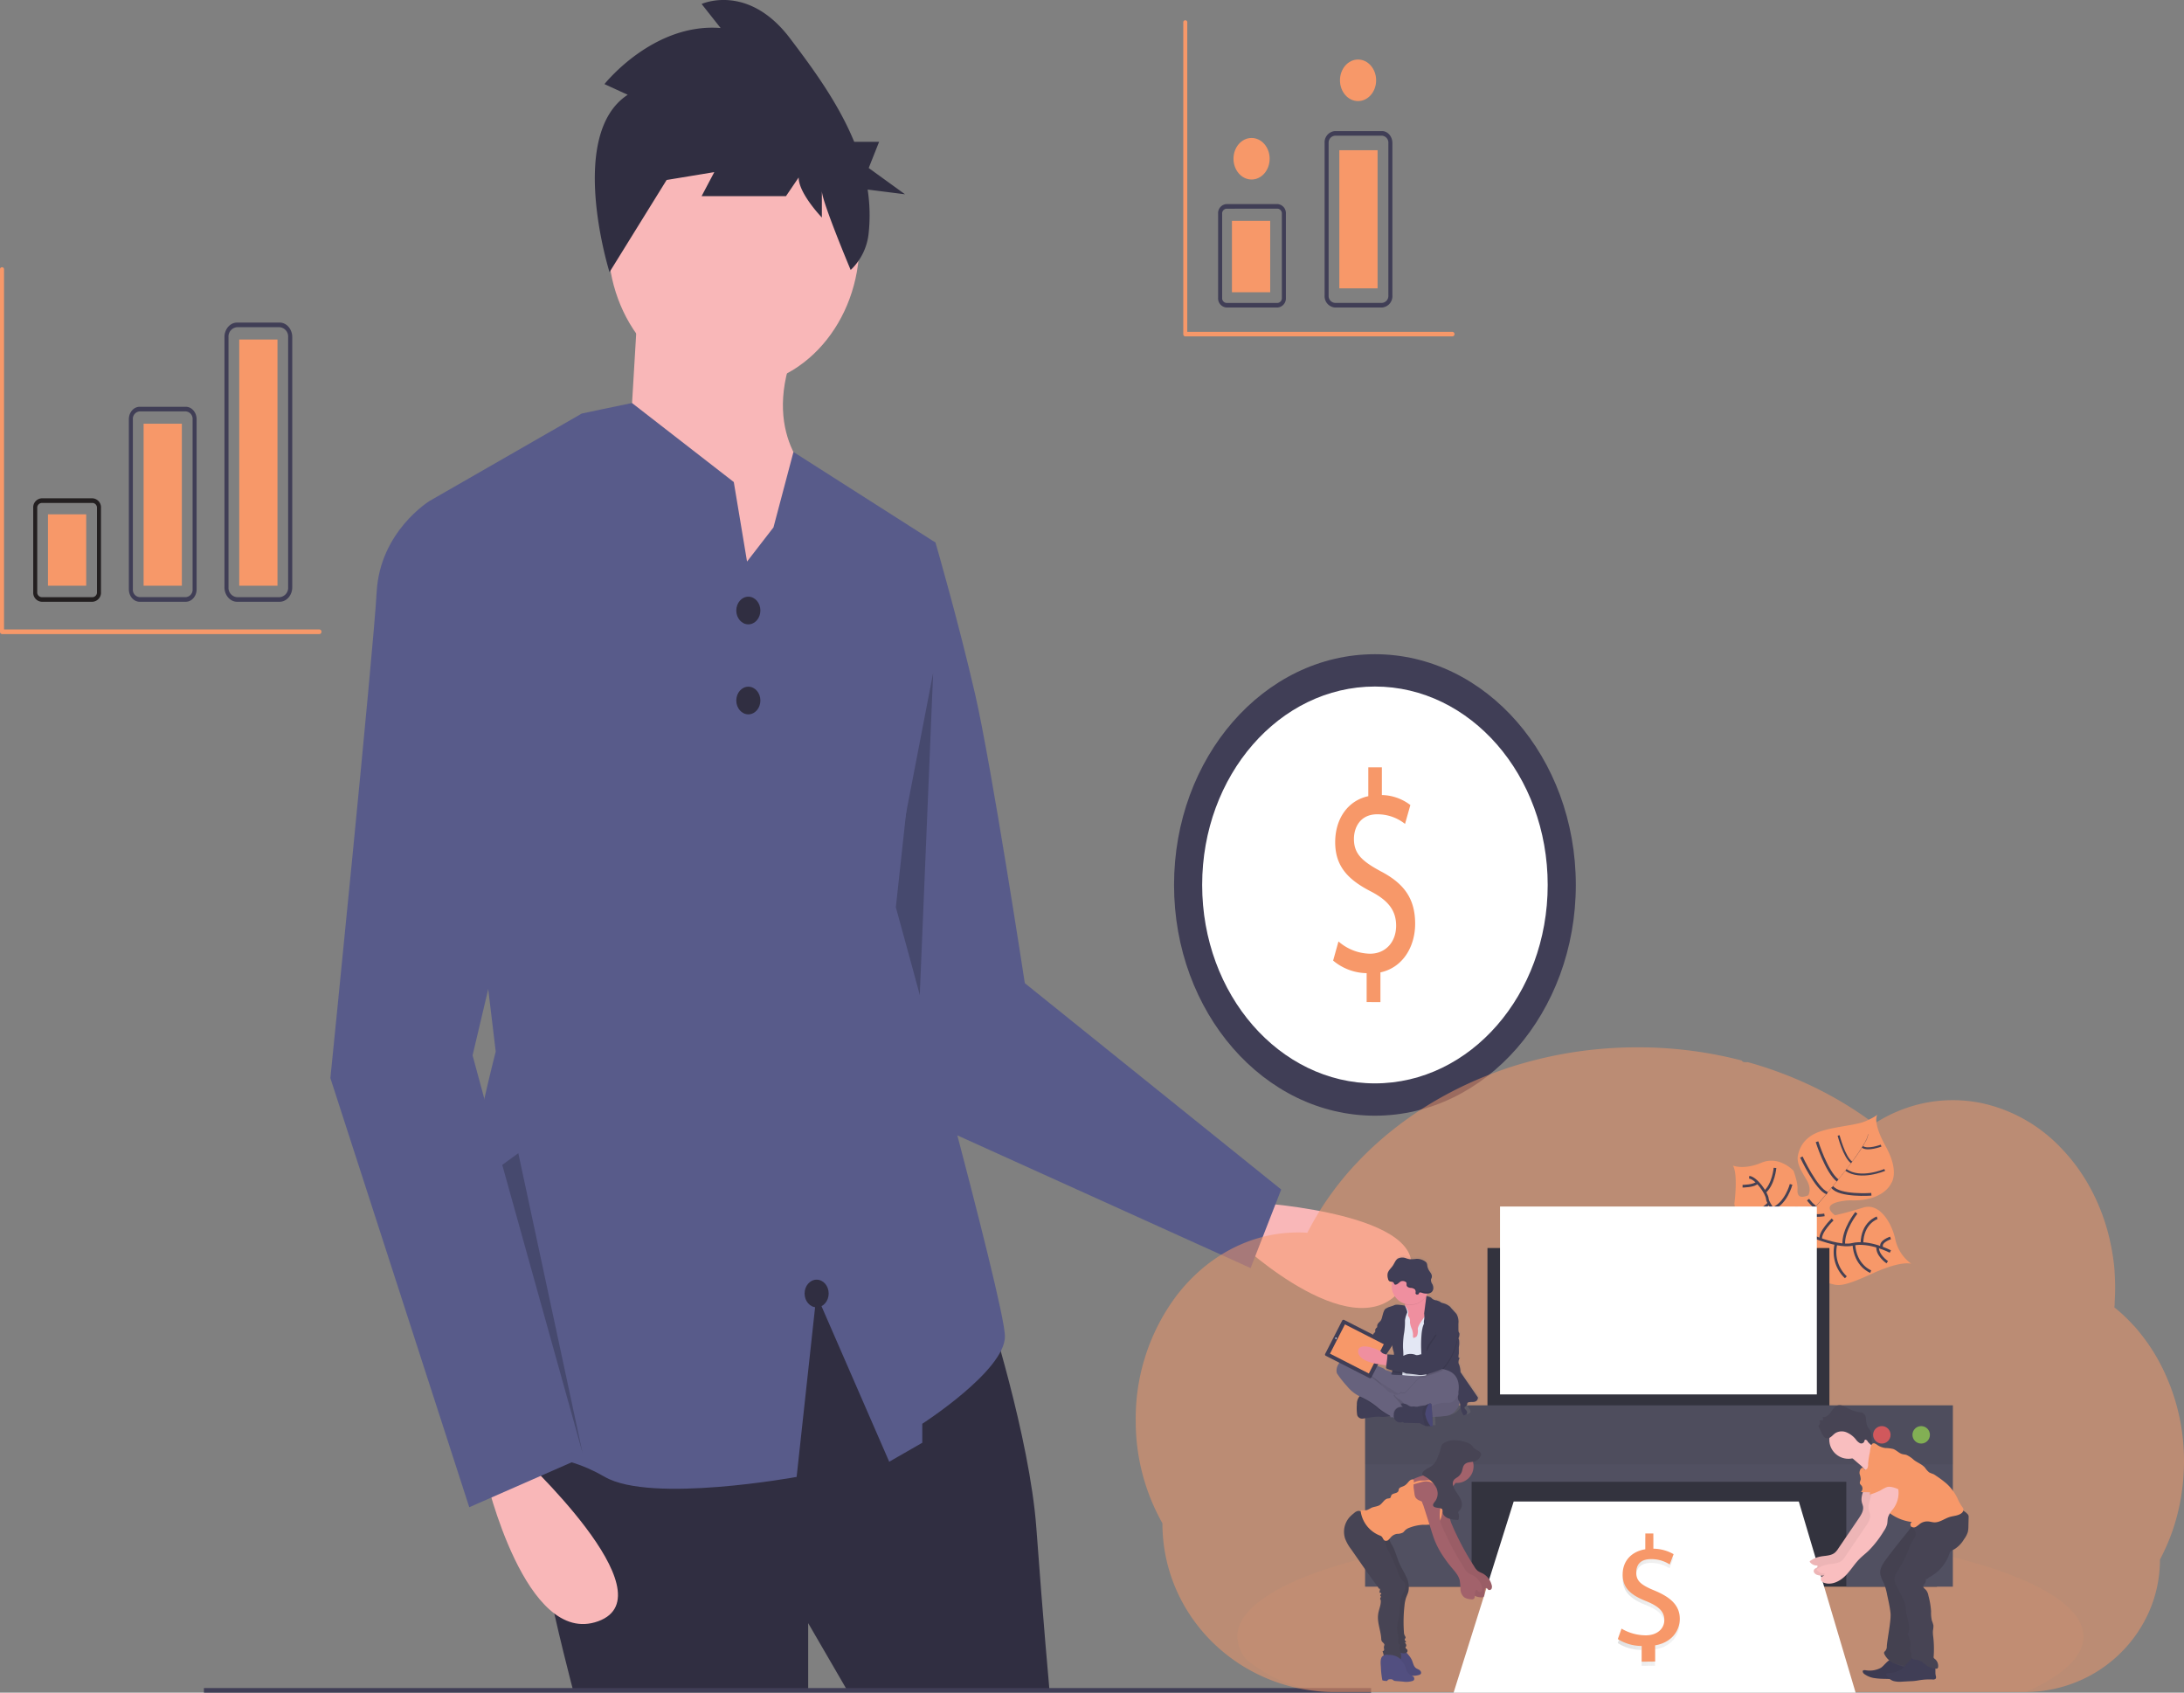 <svg id="Layer_1" data-name="Layer 1" xmlns="http://www.w3.org/2000/svg" xmlns:xlink="http://www.w3.org/1999/xlink" viewBox="0 0 817.78 633.81"><rect x="0" y="0" width="817.78" height="633.81" fill="#808080" stroke="none"/><defs><style>.cls-1{fill:#f9b7b8;}.cls-2{fill:#585b8a;}.cls-21,.cls-25,.cls-3,.cls-31{fill:#010101;}.cls-3{opacity:0.2;}.cls-10,.cls-17,.cls-18,.cls-19,.cls-21,.cls-25,.cls-3,.cls-6,.cls-9{isolation:isolate;}.cls-4{fill:#302e41;}.cls-5{fill:#403e56;}.cls-15,.cls-6{fill:#fff;}.cls-10,.cls-7,.cls-9{fill:#f79869;}.cls-8{fill:#231f20;}.cls-9{opacity:0.5;}.cls-10,.cls-17,.cls-25,.cls-30{opacity:0.1;}.cls-11{fill:#454154;}.cls-12,.cls-13{fill:none;stroke:#454154;stroke-miterlimit:10;}.cls-13{stroke-width:0.75px;}.cls-14,.cls-17{fill:#33333e;}.cls-16{fill:#515061;}.cls-18{fill:#8ec851;}.cls-18,.cls-19{opacity:0.8;}.cls-19{fill:#f15b5b;}.cls-20{fill:#f9bebf;}.cls-21{opacity:0.05;}.cls-22{fill:#474454;}.cls-23{fill:url(#linear-gradient);}.cls-24{fill:#67627d;}.cls-26{fill:#ef8f9f;}.cls-27{fill:#e3e7f4;}.cls-28{fill:#e7e8eb;}.cls-29{fill:#575488;}.cls-32{fill:#a2626b;}.cls-33{fill:#524f80;}.cls-34{fill:url(#linear-gradient-2);}</style><linearGradient id="linear-gradient" x1="629.37" y1="197.7" x2="629.37" y2="261.3" gradientTransform="matrix(1, 0, 0, -1, -11.09, 914.58)" gradientUnits="userSpaceOnUse"><stop offset="0" stop-color="#818181" stop-opacity="0.25"/><stop offset="0.54" stop-color="#818181" stop-opacity="0.12"/><stop offset="1" stop-color="#818181" stop-opacity="0.1"/></linearGradient><linearGradient id="linear-gradient-2" x1="707.96" y1="131.92" x2="731.15" y2="131.92" xlink:href="#linear-gradient"/></defs><path class="cls-1" d="M561.07,633.41s73,4.33,56,30.73-61.68-15.49-61.68-15.49Z" transform="translate(-91.11 -183.09)"/><path class="cls-2" d="M426.55,382l14.85,4.27s8.67,29.86,14.86,56.88,18.58,108.08,18.58,108.08l96,77.27-11.45,29.42L431.5,600.05,403,471.62Z" transform="translate(-91.11 -183.09)"/><polygon class="cls-3" points="349.41 251.94 343.88 385.13 355.43 424.73 321.58 396.22 349.41 251.94"/><path class="cls-4" d="M460.6,671.42s16.09,49.77,18.57,83.9,4.95,61.15,4.95,61.15H408.59l-14.86-25.59v25.59H305.82S281.06,724,291,712.66s104-59.73,104-59.73Z" transform="translate(-91.11 -183.09)"/><rect class="cls-5" x="76.35" y="632.08" width="437.05" height="1.73"/><ellipse class="cls-1" cx="274.76" cy="90.85" rx="47.05" ry="54.04"/><path class="cls-1" d="M330,296.7l-3.72,62.57L373.3,431.8l23.53-68.26s-21.05-15.65-8.67-48.35Z" transform="translate(-91.11 -183.09)"/><path class="cls-2" d="M467.4,683.51c0,12.8-30.95,32.71-30.95,32.71v7.11l-12.38,7.11-27.24-62.57-7.43,68.25s-54.48,10-71.81,0-26-5.68-50.77-15.64,9.91-143.63,9.91-143.63L252,370.65l54.1-31.07,2.85-1.64,7.44-1.58L327.76,334l38.11,29.59L368.94,382l1.89,11.37,9.9-12.8,7.48-28.24,53.2,33.93L426.55,522.81S467.4,670.71,467.4,683.51Z" transform="translate(-91.11 -183.09)"/><path class="cls-1" d="M285.39,727.59s57,52.62,29.72,62.57-42.1-54-42.1-54Z" transform="translate(-91.11 -183.09)"/><path class="cls-2" d="M264.34,373.49,252,370.65S233.39,382,232.15,404.78s-17.33,182-17.33,182l52,160.69L308.92,729,268.06,578.27,299,447.44Z" transform="translate(-91.11 -183.09)"/><ellipse class="cls-4" cx="280.21" cy="228.61" rx="4.51" ry="5.18"/><ellipse class="cls-4" cx="280.21" cy="262.31" rx="4.51" ry="5.18"/><ellipse class="cls-4" cx="305.78" cy="484.35" rx="4.51" ry="5.18"/><path class="cls-4" d="M326.15,218.58l-8.7-4s18.19-23,43.49-21l-7.12-9s17.4-8,33.21,13c8.32,11,17.94,24,23.93,38.62h9.32L416.39,246l13.6,9.84-14-1.77a63.15,63.15,0,0,1,.38,16.31,22,22,0,0,1-6.73,13.8h0s-10.79-25.64-10.79-29.64v10s-8.69-9-8.69-15l-4.75,7H353.82l4.75-9-18.19,3,7.12-11L319.34,285S303.22,233.58,326.15,218.58Z" transform="translate(-91.11 -183.09)"/><ellipse class="cls-5" cx="514.83" cy="331.37" rx="75.22" ry="86.4"/><ellipse class="cls-6" cx="514.83" cy="331.37" rx="64.69" ry="74.3"/><path class="cls-7" d="M602.84,558.31V547.49a20,20,0,0,1-12.55-4.71l2-7.17a18.45,18.45,0,0,0,11.82,4.6c5.83,0,9.77-4.39,9.77-10.49,0-5.89-3.2-9.53-9.28-12.74-8.37-4.28-13.54-9.21-13.54-18.52,0-8.89,4.85-15.64,12.4-17.24V470.4h5.08v10.39a18.16,18.16,0,0,1,10.67,3.75l-2,7.06A16.56,16.56,0,0,0,606.78,488c-6.32,0-8.7,4.93-8.7,9.21,0,5.57,3,8.35,10.18,12.21C616.71,513.87,621,519.44,621,529c0,8.46-4.52,16.38-13,18.2v11.14Z" transform="translate(-91.11 -183.09)"/><polygon class="cls-3" points="188.06 436.19 218.15 544.13 194.08 431.81 188.06 436.19"/><path class="cls-8" d="M125.78,408.42H106.69a3.4,3.4,0,0,1-3.14-3.61V373.29a3.4,3.4,0,0,1,3.14-3.61h19.09a3.39,3.39,0,0,1,3.14,3.61v31.52A3.4,3.4,0,0,1,125.78,408.42Zm-19.09-37a1.78,1.78,0,0,0-1.64,1.88v31.52a1.78,1.78,0,0,0,1.64,1.88h19.09a1.77,1.77,0,0,0,1.64-1.88V373.29a1.77,1.77,0,0,0-1.64-1.88Z" transform="translate(-91.11 -183.09)"/><path class="cls-5" d="M160.67,408.42H143.42c-2.24,0-4.06-2.09-4.06-4.67V340.08c0-2.58,1.82-4.67,4.06-4.67h17.25c2.24,0,4.06,2.09,4.06,4.67v63.67C164.73,406.33,162.91,408.42,160.67,408.42Zm-17.25-71.28a2.77,2.77,0,0,0-2.56,2.94v63.67a2.77,2.77,0,0,0,2.56,2.94h17.25a2.78,2.78,0,0,0,2.56-2.94V340.08a2.78,2.78,0,0,0-2.56-2.94Z" transform="translate(-91.11 -183.09)"/><path class="cls-5" d="M195.81,408.42H179.89c-2.61,0-4.73-2.43-4.73-5.43V309.31c0-3,2.12-5.43,4.73-5.43h15.92c2.61,0,4.72,2.43,4.73,5.43V403C200.53,406,198.42,408.42,195.81,408.42ZM179.89,305.61a3.49,3.49,0,0,0-3.22,3.7V403a3.49,3.49,0,0,0,3.22,3.7h15.92A3.49,3.49,0,0,0,199,403V309.31a3.49,3.49,0,0,0-3.22-3.7Z" transform="translate(-91.11 -183.09)"/><rect class="cls-7" x="17.96" y="192.59" width="14.32" height="26.73"/><rect class="cls-7" x="53.77" y="158.66" width="14.32" height="60.66"/><rect class="cls-7" x="89.58" y="127.13" width="14.32" height="92.19"/><path class="cls-7" d="M635,309.06H534.93a.81.81,0,0,1-.75-.86h0V191.56a.76.76,0,1,1,1.5,0V307.34H635a.87.87,0,0,1,0,1.72Z" transform="translate(-91.11 -183.09)"/><path class="cls-7" d="M210.72,420.52H91.86a.82.82,0,0,1-.75-.87h0V284a.76.76,0,1,1,1.51,0V418.79h118.1a.81.81,0,0,1,.75.86A.82.82,0,0,1,210.72,420.52Z" transform="translate(-91.11 -183.09)"/><path class="cls-5" d="M569.46,298.24h-19.1a3.41,3.41,0,0,1-3.14-3.61V263.1a3.4,3.4,0,0,1,3.14-3.6h19.1a3.4,3.4,0,0,1,3.14,3.6v31.53A3.41,3.41,0,0,1,569.46,298.24Zm-19.1-37a1.77,1.77,0,0,0-1.63,1.88v31.53a1.77,1.77,0,0,0,1.63,1.88h19.1a1.77,1.77,0,0,0,1.63-1.88V263.1a1.77,1.77,0,0,0-1.63-1.88Z" transform="translate(-91.11 -183.09)"/><path class="cls-5" d="M608.57,298.24H591a4.23,4.23,0,0,1-3.9-4.48V236.65a4.23,4.23,0,0,1,3.9-4.48h17.58c2.15,0,3.89,2,3.9,4.48v57.11A4.24,4.24,0,0,1,608.57,298.24ZM591,233.9a2.6,2.6,0,0,0-2.4,2.75v57.11a2.6,2.6,0,0,0,2.4,2.75h17.58a2.59,2.59,0,0,0,2.39-2.75V236.65a2.59,2.59,0,0,0-2.39-2.75Z" transform="translate(-91.11 -183.09)"/><rect class="cls-7" x="461.29" y="82.7" width="14.32" height="26.73"/><rect class="cls-7" x="501.5" y="56.25" width="14.32" height="51.72"/><ellipse class="cls-7" cx="468.64" cy="59.44" rx="6.77" ry="7.78"/><ellipse class="cls-7" cx="508.51" cy="30.07" rx="6.77" ry="7.78"/><path class="cls-9" d="M908.89,730.31a80.88,80.88,0,0,1-2.36,19.41q-.79,3.21-1.84,6.28a75.84,75.84,0,0,1-3,7.44c-.57,1.23-1.17,2.43-1.8,3.61a48.43,48.43,0,0,1-4.06,19.49,50.29,50.29,0,0,1-24.38,25.13,51.42,51.42,0,0,1-21.8,5H590.89a65.23,65.23,0,0,1-32.8-8.77q-2.21-1.27-4.31-2.72a65.88,65.88,0,0,1-8.52-7,63.55,63.55,0,0,1-9.37-11.62,61.91,61.91,0,0,1-9.52-33.07,77.92,77.92,0,0,1-10-38.62A76.57,76.57,0,0,1,531.83,668a66.84,66.84,0,0,1,6.57-7.3,60.5,60.5,0,0,1,7.51-6.15,57.7,57.7,0,0,1,6.67-4q1.44-.74,2.91-1.38c.87-.39,1.74-.74,2.62-1.08,1.06-.41,2.13-.77,3.22-1.11s2.16-.63,3.22-.89c1.55-.38,3.13-.69,4.74-.92,1.34-.2,2.67-.34,4-.44,1.06-.08,2.13-.12,3.21-.14h.58c1.19,0,2.37,0,3.54.13.12-.25.25-.5.38-.74.46-.89,1-1.78,1.43-2.65v0l.26-.45c.39-.71.8-1.41,1.22-2.11.19-.33.38-.64.58-1l.14-.22c.2-.34.4-.67.61-1,1-1.65,2.09-3.26,3.2-4.85l.29-.41c.17-.24.33-.49.52-.73.46-.64.94-1.29,1.41-1.93.34-.45.67-.9,1-1.33q1.3-1.68,2.67-3.33c.91-1.1,1.87-2.21,2.84-3.29l.4-.45L599,618.7h0l.19-.2h0c.17-.19.34-.37.52-.55.76-.81,1.54-1.6,2.33-2.39a127.85,127.85,0,0,1,12.81-11.13l.53-.41c.85-.64,1.71-1.27,2.57-1.89a136,136,0,0,1,14.8-9.23c.35-.2.71-.39,1.08-.58A142.77,142.77,0,0,1,648,585.8q3.94-1.56,8-2.92c1.81-.59,3.62-1.15,5.46-1.66,2.84-.82,5.71-1.55,8.62-2.21a154.9,154.9,0,0,1,26.08-3.55c2.66-.14,5.36-.21,8.08-.21a154.87,154.87,0,0,1,39,4.93,1.41,1.41,0,0,0,1.21.63h1.12l1.46.41c2.72.78,5.4,1.64,8,2.56l.67.24a144.13,144.13,0,0,1,19,8.33,139.2,139.2,0,0,1,15.88,9.81c.78.56,1.54,1.13,2.3,1.7.92-.59,1.86-1.16,2.81-1.7a55.13,55.13,0,0,1,11.62-4.95,53,53,0,0,1,26.08-1,57.66,57.66,0,0,1,29.21,16.48,68,68,0,0,1,8.77,11.09c.18.29.37.57.54.87a71.9,71.9,0,0,1,5.58,11.13c.06.14.12.27.17.41a76.86,76.86,0,0,1,3.43,11.12l.12.57A78.89,78.89,0,0,1,882.9,659a1.89,1.89,0,0,0,0,.41q.21,2.9.21,5.87c0,1.76-.06,3.52-.17,5.25,0,.19,0,.39,0,.59,0,.5-.07,1-.12,1.51a62,62,0,0,1,7.13,6.72c1,1,1.91,2.16,2.82,3.3A69.65,69.65,0,0,1,900,693.75,78.24,78.24,0,0,1,908.89,730.31Z" transform="translate(-91.11 -183.09)"/><path class="cls-10" d="M871.23,795.9c0,7.58-7.85,14.67-21.55,20.77H590.89c-12,0-23.19-4.33-32.8-11.88a13.79,13.79,0,0,1-3.69-8.89c0-8,8.88-15.57,24.23-21.92h0l.43-.17c4.33-1.78,9.17-3.45,14.47-5l.4-.12h0c4.2-1.24,8.67-2.4,13.4-3.51l.45-.1c1.82-.43,3.69-.83,5.59-1.24h0l.73-.15a419.2,419.2,0,0,1,46.66-6.7h0c2.39-.22,4.8-.42,7.25-.59,2.71-.22,5.46-.4,8.24-.57,2.12-.14,4.27-.26,6.43-.36a0,0,0,0,1,0,0c9.73-.49,19.78-.75,30-.75A554.08,554.08,0,0,1,783.52,759h.06q4.92.65,9.62,1.36l2.67.42q5.29.86,10.33,1.81h0C845.62,770.11,871.23,782.23,871.23,795.9Z" transform="translate(-91.11 -183.09)"/><path class="cls-7" d="M806.81,656.32s-3.53-1.43-14.75,3.71-12.61,4.49-15.52,3.72-4.52-1-7.63-5.27c0,0-2.2-11.9-4.33-13.75s-11.16,1.06-11.16,1.06-10.83,2.48-12.89-12c0,0,1.46-10.9-.53-14.25,0,0,4,1.73,10.67-1.07s12,3,12,3,1.67,4.33,1.5,6.92.89,3.55,4,2.3c0,0,1.56-2.21-.64-5.87s-3.78-6.38-3.17-9.22,2.39-6.78,8.07-8.75,13.39-2.33,17.1-3.89,4.61-2.55,4.61-2.55-2.28,2.28,3.09,12,1.95,13.88,1.95,13.88-2.86,6.81-15.47,6.26c0,0-12.15.44-5.52,5.59,0,0,4.24-.86,10.58-2.87s10.92,6.3,12.06,12.09A15.21,15.21,0,0,0,806.81,656.32Z" transform="translate(-91.11 -183.09)"/><path class="cls-11" d="M790.47,607.76l.07,0c.49,1.85-4.94,9.27-9.58,15.18l-.06,0C787.45,614.56,790.85,609.19,790.47,607.76Z" transform="translate(-91.11 -183.09)"/><path class="cls-11" d="M781,622.76l0,.07c-3.71,4.71-8.38,10.33-12.11,14.51-.36.4-.71.81-1,1.24l-.1-.09c.33-.43.69-.84,1.05-1.24C772.55,633.09,777.28,627.47,781,622.76Z" transform="translate(-91.11 -183.09)"/><path class="cls-11" d="M767.86,638.38l.07.13c-6.79,8.48-7.24,21.66-7.26,21.77l-1.43-1.67C759.25,658.5,761,646.93,767.86,638.38Z" transform="translate(-91.11 -183.09)"/><path class="cls-12" d="M798.94,651.72s-8-4.17-14.25-2.67-20.31-5.3-20.31-5.3-6-2.42-7.16-5.18c0,0-4.1-4.33-4.33-6.57s-4.22-7.87-6.82-8.09" transform="translate(-91.11 -183.09)"/><path class="cls-12" d="M797.77,655.73s-4-2.72-3.56-5.89" transform="translate(-91.11 -183.09)"/><path class="cls-12" d="M791.58,659.24s-5.77-2.1-6.33-10.31" transform="translate(-91.11 -183.09)"/><path class="cls-12" d="M782.28,661.36a12.9,12.9,0,0,1-3.68-12.56" transform="translate(-91.11 -183.09)"/><path class="cls-12" d="M771.09,659.13s-3.67-7.7-.41-12.71" transform="translate(-91.11 -183.09)"/><path class="cls-12" d="M799,646.64s-4.17,1.34-3.27,3.52" transform="translate(-91.11 -183.09)"/><path class="cls-12" d="M794,639.09s-5.58,1.77-5.71,9.66" transform="translate(-91.11 -183.09)"/><path class="cls-12" d="M786.2,637.25s-5.08,6.27-4.7,12" transform="translate(-91.11 -183.09)"/><path class="cls-12" d="M777.31,639.71s-5,4.82-4.41,7.51" transform="translate(-91.11 -183.09)"/><path class="cls-12" d="M774.26,638s-4.73.84-5.39-.71" transform="translate(-91.11 -183.09)"/><path class="cls-12" d="M768.12,632.29s2.38,3.17,3,2.46" transform="translate(-91.11 -183.09)"/><path class="cls-12" d="M791.82,630.29s-11.93.87-14.63-2.73" transform="translate(-91.11 -183.09)"/><path class="cls-12" d="M765.62,616.34s5.59,12,9.66,13.54" transform="translate(-91.11 -183.09)"/><path class="cls-12" d="M771.48,610.61s3.43,11.06,7.69,14.5" transform="translate(-91.11 -183.09)"/><path class="cls-13" d="M796.83,621.17s-9.07,3.89-14.51,0" transform="translate(-91.11 -183.09)"/><path class="cls-13" d="M779.56,608.26s2.07,8.12,4.86,10.08" transform="translate(-91.11 -183.09)"/><path class="cls-13" d="M795.47,612.07s-5.1,1.93-7,.45" transform="translate(-91.11 -183.09)"/><path class="cls-12" d="M763.75,635s0,7.08-1.93,7.58" transform="translate(-91.11 -183.09)"/><path class="cls-12" d="M748,644.12s7.66.67,11.18-3.3" transform="translate(-91.11 -183.09)"/><path class="cls-12" d="M761.77,626.58s-1.85,7.18-7,9.12" transform="translate(-91.11 -183.09)"/><path class="cls-12" d="M743.39,636.56a10,10,0,0,0,10.09-2.92" transform="translate(-91.11 -183.09)"/><path class="cls-12" d="M755.74,620.41s-.51,6.09-3.82,9" transform="translate(-91.11 -183.09)"/><path class="cls-12" d="M743.6,627.26s4.5,0,5.55-1.44" transform="translate(-91.11 -183.09)"/><rect class="cls-14" x="556.97" y="467.32" width="128.04" height="64.63"/><rect class="cls-14" x="517.08" y="551.59" width="208.21" height="42.54"/><polygon class="cls-15" points="566.79 562.23 673.55 562.23 694.82 633.81 544.29 633.81 566.79 562.23"/><polygon class="cls-16" points="511.15 526.23 511.15 548.32 511.15 552.97 511.15 594.13 551.04 594.13 551.04 554.86 691.34 554.86 691.34 594.13 731.23 594.13 731.23 552.97 731.23 548.32 731.23 526.23 511.15 526.23"/><rect class="cls-17" x="511.15" y="526.23" width="220.07" height="22.09"/><circle class="cls-18" cx="719.37" cy="537.27" r="3.27"/><circle class="cls-19" cx="704.64" cy="537.27" r="3.27"/><rect class="cls-15" x="561.67" y="451.78" width="118.63" height="70.36"/><path class="cls-20" d="M789.46,737.56c.25,2.72-1.81,5.37-1.21,8,.13.57.38,1.11.47,1.67.24,1.58-.7,3.08-1.6,4.41l-7.74,11.39a7,7,0,0,1-1.11,1.36c-1.48,1.34-3.7,1.18-5.65,1.58a9.64,9.64,0,0,0-3.78,1.66.26.26,0,0,0-.05.34,3.26,3.26,0,0,0,2.81,1.33c.21.27,0,.67-.28.85s-1,.37-1.07,1.07a1.23,1.23,0,0,0,.14.71,2.19,2.19,0,0,0,1.36.94c2.67.82,5.58-.62,7.58-2.58s3.45-4.43,5.42-6.43c1.09-1.1,2.33-2,3.45-3.11a39,39,0,0,0,5.67-7.34,8,8,0,0,0,1.22-2.49c.21-.89.12-1.82.36-2.7a10,10,0,0,1,1.85-3,10,10,0,0,0,2.11-6.54,6.26,6.26,0,0,0-3.82-5.42,3.48,3.48,0,0,0-2.14-.13,5.14,5.14,0,0,0-2.19,1.74l-1.47,1.69a4.22,4.22,0,0,0-.85,1.31,1.33,1.33,0,0,0,.3,1.44" transform="translate(-91.11 -183.09)"/><path class="cls-21" d="M789.46,737.56c.25,2.72-1.81,5.37-1.21,8,.13.57.38,1.11.47,1.67.24,1.58-.7,3.08-1.6,4.41l-7.74,11.39a7,7,0,0,1-1.11,1.36c-1.48,1.34-3.7,1.18-5.65,1.58a9.64,9.64,0,0,0-3.78,1.66.26.26,0,0,0-.05.34,3.26,3.26,0,0,0,2.81,1.33c.21.27,0,.67-.28.85s-1,.37-1.07,1.07a1.23,1.23,0,0,0,.14.71,2.19,2.19,0,0,0,1.36.94c2.67.82,5.58-.62,7.58-2.58s3.45-4.43,5.42-6.43c1.09-1.1,2.33-2,3.45-3.11a39,39,0,0,0,5.67-7.34,8,8,0,0,0,1.22-2.49c.21-.89.12-1.82.36-2.7a10,10,0,0,1,1.85-3,10,10,0,0,0,2.11-6.54,6.26,6.26,0,0,0-3.82-5.42,3.48,3.48,0,0,0-2.14-.13,5.14,5.14,0,0,0-2.19,1.74l-1.47,1.69a4.22,4.22,0,0,0-.85,1.31,1.33,1.33,0,0,0,.3,1.44" transform="translate(-91.11 -183.09)"/><path class="cls-5" d="M795.32,807.64a8.9,8.9,0,0,1-5.76.85c-.34,0-.69-.06-.9.19s.06.87.41,1.16a8.63,8.63,0,0,0,4,1.63,27.75,27.75,0,0,0,3.87.26,65.57,65.57,0,0,0,10.58-.39,1.69,1.69,0,0,0,.58-.17,1.14,1.14,0,0,0,.44-.67,2.63,2.63,0,0,0-.92-2.52,8,8,0,0,0-2.47-1.33l-3.07-1.2c-.73-.28-1.88-1-2.67-1C797.94,804.6,796.54,806.93,795.32,807.64Z" transform="translate(-91.11 -183.09)"/><path class="cls-21" d="M795.32,807.64a8.9,8.9,0,0,1-5.76.85c-.34,0-.69-.06-.9.19s.06.87.41,1.16a8.63,8.63,0,0,0,4,1.63,27.75,27.75,0,0,0,3.87.26,65.57,65.57,0,0,0,10.58-.39,1.69,1.69,0,0,0,.58-.17,1.14,1.14,0,0,0,.44-.67,2.63,2.63,0,0,0-.92-2.52,8,8,0,0,0-2.47-1.33l-3.07-1.2c-.73-.28-1.88-1-2.67-1C797.94,804.6,796.54,806.93,795.32,807.64Z" transform="translate(-91.11 -183.09)"/><path class="cls-22" d="M797.46,766.83c-1.27,1.71-2.6,3.67-2.28,5.78a13,13,0,0,0,1.27,3.19,21.68,21.68,0,0,1,1.29,4.48c.48,2.23,1,4.46,1.25,6.73.34,2.55-1.23,10-1.38,12.52a2.57,2.57,0,0,1-.54,1.74,2,2,0,0,0-.47.55,1,1,0,0,0,.1.65,7.18,7.18,0,0,0,3.84,3.53,30.93,30.93,0,0,0,7.41,2,1.39,1.39,0,0,0,.7-.1,1.33,1.33,0,0,0,.54-.61c1.28-2.46,0-11.2.07-14,0-2.33.56-4.61.46-6.92-.08-1.86-.58-3.67-.76-5.52a32.75,32.75,0,0,1,.82-9.08c.43-2.3.85-4.6,1.4-6.87a13.3,13.3,0,0,1,1.48-4c.61-1,1.43-1.75,2.12-2.67a12,12,0,0,0,2.36-8.79c0-.3-4.44,1.12-4.82,1.28a15.37,15.37,0,0,0-4.3,2.77,40.42,40.42,0,0,0-2.71,3.35q-1.89,2.3-3.73,4.64C800.19,763.23,798.82,765,797.46,766.83Z" transform="translate(-91.11 -183.09)"/><path class="cls-21" d="M797.46,766.72c-1.27,1.71-2.6,3.67-2.28,5.78a13,13,0,0,0,1.27,3.19,21.68,21.68,0,0,1,1.29,4.48c.48,2.23,1,4.46,1.25,6.73.34,2.55-1.23,10-1.38,12.53a2.56,2.56,0,0,1-.54,1.73,2,2,0,0,0-.47.55,1,1,0,0,0,.1.67,7.18,7.18,0,0,0,3.84,3.53A29.5,29.5,0,0,0,808,807.3a1.39,1.39,0,0,0,.7-.1,1.28,1.28,0,0,0,.54-.61c1.28-2.46,0-10.65.07-13.42,0-2.33.56-4.61.46-6.93-.08-1.85-.58-3.66-.76-5.52a32.68,32.68,0,0,1,.82-9.07c.43-2.3.85-4.6,1.4-6.88a13.15,13.15,0,0,1,1.48-4c.61-1,1.43-1.76,2.12-2.65a12,12,0,0,0,2.36-8.79c0-.31-4.44,1.11-4.82,1.28a15.15,15.15,0,0,0-4.3,2.77c-1,1-1.81,2.27-2.71,3.34q-1.89,2.29-3.73,4.64C800.19,763.14,798.82,764.93,797.46,766.72Z" transform="translate(-91.11 -183.09)"/><circle class="cls-20" cx="692.13" cy="539.07" r="7.17"/><path class="cls-20" d="M789.7,721.86a9.28,9.28,0,0,0,5.95,4.17l-.54,2c-.93,3.37-2,6.94-4.59,9.28a4.29,4.29,0,0,0-.73-3.35,12.78,12.78,0,0,0-2.43-2.55l-4.13-3.59a1.12,1.12,0,0,1-.31-.34,1.05,1.05,0,0,1,0-.78c.52-1.64,2-2.67,3.24-3.77a11.42,11.42,0,0,0,1.64-1.9C788.64,719.81,789.15,721,789.7,721.86Z" transform="translate(-91.11 -183.09)"/><path class="cls-22" d="M773.78,715l-.16-1.33c1.14.29,2.21-.67,2.93-1.67s1.4-2.17,2.5-2.58c1.34-.51,2.76.3,4,1a12.73,12.73,0,0,0,4.64,1.51,3.35,3.35,0,0,1,.77.13,2.66,2.66,0,0,1,1.35,2.29,8.58,8.58,0,0,0,.5,2.8c.31.64.84,1.12,1.17,1.75.88,1.7,0,4,1,5.68l-2.3-2.11c-.22-.19-.51-.39-.74-.23s-.2.41-.28.64a1.2,1.2,0,0,1-1.63.59,4.42,4.42,0,0,1-1.47-1.33,8.8,8.8,0,0,0-3.66-2.76,4.65,4.65,0,0,0-3.86.23c-1.08.6-1.86,2-3.18,2.07-1.8.06-2.55-3.29-3.39-4.62a1.64,1.64,0,0,0,.48-2C772.59,714.89,773.76,714.74,773.78,715Z" transform="translate(-91.11 -183.09)"/><path class="cls-5" d="M803.69,807.58a7.56,7.56,0,0,1-5.16,1.93c-.48,0-1.15.09-1.16.57a.77.77,0,0,0,.14.4,4.78,4.78,0,0,0,2.67,2.09,9.64,9.64,0,0,0,3.22.21l3.15-.17c.59,0,1.19-.06,1.78-.13s1.24-.2,1.85-.29a24.31,24.31,0,0,1,4.59-.22,1.36,1.36,0,0,0,1.13-.3c.25-.31.12-.86,0-1.31-.18-.91,0-1.87-.17-2.78a4.9,4.9,0,0,0-3.21-3.42c-1.42-.54-3.93-1.16-5.27-.26S805,806.43,803.69,807.58Z" transform="translate(-91.11 -183.09)"/><path class="cls-22" d="M806.81,753.73c.28,1.33,1.56,2.33,1.6,3.66,0,1.08-.75,2-1.3,2.92a18.26,18.26,0,0,0-1.33,3,46.09,46.09,0,0,1-3.9,7.71c-.74,1.17-1.56,2.45-1.39,3.82a5.74,5.74,0,0,0,.66,1.83l2.22,4.4a12.2,12.2,0,0,1,1.13,2.78c.19.84.21,1.71.34,2.56.35,2.7,1.61,5.42.87,8-.07.23-.3.5-.48.34a8.27,8.27,0,0,1,1.26,4.29,5.79,5.79,0,0,0,0,2.42,2.74,2.74,0,0,1,.33,1,5.49,5.49,0,0,1-.13.66,1.43,1.43,0,0,0,1.11,1.34c.6.19,1.24.18,1.84.36,1.15.33,2,1.33,3,2a6.16,6.16,0,0,0,3.41,1.11.8.8,0,0,0,.5-.1.78.78,0,0,0,.28-.61,3.36,3.36,0,0,0-1.22-2.93,1.35,1.35,0,0,1-.45-.47,1.07,1.07,0,0,1,0-.53A40.24,40.24,0,0,0,815,796a11.16,11.16,0,0,1-.12-2.31,9,9,0,0,0,.19-1.93,11.25,11.25,0,0,0-.59-1.84,13.09,13.09,0,0,1-.29-3.43,29.76,29.76,0,0,0-1-5.91,4.5,4.5,0,0,0-.92-2.13c-.46-.48-1.2-.94-1-1.58a1.93,1.93,0,0,1,.42-.63,2.49,2.49,0,0,0,.53-1.93.86.86,0,0,0,1-.47A15.48,15.48,0,0,0,821,765a3,3,0,0,1,.33-.79,3.75,3.75,0,0,1,1.43-.92,10.81,10.81,0,0,0,3.75-3.82,8.91,8.91,0,0,0,1.45-2.78,9.62,9.62,0,0,0,.2-2l.09-3.47a1.89,1.89,0,0,0-.07-.67,1.57,1.57,0,0,0-.37-.55,6.7,6.7,0,0,0-3.67-2c-.94-.17-1.91-.13-2.87-.21-1.85-.16-3.69-.73-5.54-.6a8.88,8.88,0,0,0-6.89,4.82C808.35,752.92,807.85,753.73,806.81,753.73Z" transform="translate(-91.11 -183.09)"/><path class="cls-7" d="M790.61,731.15a3.71,3.71,0,0,1-.21,1.58,1.1,1.1,0,0,1-1.29.66c.15-.33-.25-.73-.62-.68a1.15,1.15,0,0,0-.82.69,2.63,2.63,0,0,0-.24,1.61,6.42,6.42,0,0,1,.41,2c-.09.57-.5,1.14-.28,1.67a2.51,2.51,0,0,0,.53.64,1.8,1.8,0,0,1-.19,2.48l5.6.11a3.93,3.93,0,0,0,.69,2.73A17.16,17.16,0,0,0,807,753a1.11,1.11,0,0,0-.39,1.53.66.66,0,0,0,.12.17,1.59,1.59,0,0,0,1.8.1,12.23,12.23,0,0,0,1.53-1.15,4.69,4.69,0,0,1,3.16-.85c.7.06,1.38.29,2.09.33,2.07.11,3.85-1.38,5.83-2,1.46-.45,3.1-.45,4.33-1.35a1.73,1.73,0,0,0,.81-1.67,2.79,2.79,0,0,0-.61-1,16.56,16.56,0,0,1-1.61-3,18.33,18.33,0,0,0-4-5.41,38,38,0,0,0-4-3,6.79,6.79,0,0,0-1.09-.67,11.31,11.31,0,0,1-1.49-.6,7.76,7.76,0,0,1-1.54-1.73c-1.11-1.3-2.81-1.89-4.17-2.91a10.33,10.33,0,0,0-2.82-1.91c-.53-.16-1.1-.17-1.63-.33-1.21-.37-2.09-1.44-3.28-1.88a13.86,13.86,0,0,0-3-.37,6.81,6.81,0,0,1-3-1.16,4,4,0,0,0-1-.57c-1.5-.46-1.62,2.33-1.76,3.3A28.85,28.85,0,0,0,790.61,731.15Z" transform="translate(-91.11 -183.09)"/><path class="cls-20" d="M792.07,740.51c.25,2.72-1.8,5.36-1.2,8,.12.57.37,1.11.46,1.67.25,1.58-.7,3.08-1.6,4.4L782,766a6.61,6.61,0,0,1-1.11,1.36c-1.48,1.34-3.7,1.18-5.64,1.58a9.62,9.62,0,0,0-3.79,1.66.26.26,0,0,0-.05.34,3.27,3.27,0,0,0,2.82,1.33c.2.27,0,.67-.28.85s-1,.37-1.07,1.08a1.18,1.18,0,0,0,.14.71,2.25,2.25,0,0,0,1.35.94c2.67.82,5.58-.62,7.59-2.58s3.44-4.44,5.41-6.43c1.09-1.11,2.34-2.05,3.45-3.12a38.9,38.9,0,0,0,5.67-7.33,8.07,8.07,0,0,0,1.22-2.5c.21-.89.12-1.82.36-2.7a9.81,9.81,0,0,1,1.85-3A10,10,0,0,0,802,741.6a6.26,6.26,0,0,0-3.82-5.43,3.48,3.48,0,0,0-2.14-.13,5.11,5.11,0,0,0-2.18,1.74l-1.47,1.7a3.93,3.93,0,0,0-.86,1.3,1.37,1.37,0,0,0,.3,1.44" transform="translate(-91.11 -183.09)"/><path class="cls-7" d="M796,729.32a4.24,4.24,0,0,0-2.86.89,4,4,0,0,0-.72,1.13,11.35,11.35,0,0,0-1.42,4.49,20.87,20.87,0,0,0,.51,3.75,13.69,13.69,0,0,1-.33,3.16,22.63,22.63,0,0,0,4.08-1.57,13.12,13.12,0,0,1,2.38-1.24c1.21-.4,3.26.29,4.4.86.07-.81-.54-2.22-.48-3a3.45,3.45,0,0,1,.18-1,7.52,7.52,0,0,1,.61-1,4,4,0,0,0-.35-4.66,6.4,6.4,0,0,0-4.16-1.76,17.71,17.71,0,0,0-2.91-.11" transform="translate(-91.11 -183.09)"/><path class="cls-23" d="M645,706l-6.57-9.53a9,9,0,0,0-.55-2.91c-.43-.55-.1-1.78-.1-1.78s.47-.66.07-.73-.07-1.57-.07-1.57l0-2.39a8.53,8.53,0,0,0,.07-2.85.88.88,0,0,1,0-1s.36-1.32,0-1.67-.28-2.38-.19-4a6.16,6.16,0,0,0-.64-2.79c0-.24-2.43-2.63-2.43-2.85a5.88,5.88,0,0,0-2.46-1.33c-.92-.23-1.38-.43-1.35-.56s-1.44-.61-1.44-.61a2.9,2.9,0,0,1-1.78-.73c-.5-.65-2-.83-2-.84l0-.13a.89.89,0,0,0,0-.14,5.82,5.82,0,0,0,.34-.6l.08-.18a2.62,2.62,0,0,0,1.51-.47,2.06,2.06,0,0,0,.74-1.47,3.27,3.27,0,0,0-.36-1.63,2.76,2.76,0,0,1-.53-1.73c.06-.25.22-.48.3-.73a2,2,0,0,0-.22-1.46c-.24-.44-.56-.83-.82-1.26a5,5,0,0,1-.65-1.8,2.77,2.77,0,0,0-.24-1,1.89,1.89,0,0,0-.54-.55,5.47,5.47,0,0,0-3.3-1,15.05,15.05,0,0,1-2.5.15,8.25,8.25,0,0,1-1.46-.38,3.77,3.77,0,0,0-3.11.16c-.9.59-1.26,1.75-1.87,2.67a20.06,20.06,0,0,0-1.73,2.33v0a2.64,2.64,0,0,0-.23.61,4.28,4.28,0,0,0,.14,2,1.4,1.4,0,0,0,.49.9,3,3,0,0,0,1.08.22l0,.17a7,7,0,0,0,4.86,8.16v.18a4.58,4.58,0,0,1,0,.53h0s-3.09-.64-3.92-.21-2.45.77-2.7,1-.86.07-1.41,1.51-.62,2.91-1.34,3.58-1.07,1.14-1.1,1.63.09.61-.19.76-.66.8-.55,1a.86.86,0,0,1-.33.92,1,1,0,0,0-.43.92s-.19.67-.62.83-.71,1.16-.71,1.16l-1.39,1.6-2.76-3.05a1.17,1.17,0,0,0-1.64-.08l-1.36,1.22a2.67,2.67,0,0,0-1.35.8,3.54,3.54,0,0,0-.71,1l-.74.67a1.9,1.9,0,0,0-.19,2.08l1.77,2h0a3.16,3.16,0,0,0-1.71.7c-2.64,2.33-2.67,4.47-2.27,5.45s3.74,4.75,3.74,4.75a15.06,15.06,0,0,0,4.76,3.88h0l0,0a1.46,1.46,0,0,0-.16.19l0,.06,0,.06-.05.07,0,.06,0,.09a.21.21,0,0,0,0,.06l-.06.12a.05.05,0,0,0,0,0c0,.05-.05.11-.08.17l0,.06-.05.12,0,.08,0,.12a.29.29,0,0,0,0,.09.93.93,0,0,1,0,.13c0,.05,0,.05,0,.08a1.88,1.88,0,0,0,0,.22.15.15,0,0,1,0,.09s0,.1,0,.15a.47.47,0,0,0,0,.12l0,.15v.12a.52.52,0,0,1,0,.17c0,.06,0,.07,0,.11v.29a17,17,0,0,0,.15,4.11,2,2,0,0,0,1.63,1.22,1.82,1.82,0,0,0,.52,0c1.6-.28,5.33-.92,6.67-.67a11.23,11.23,0,0,0,3.31-.27l.28,0,.19.61.6-.17.52.3.33.19c.61,2.05,3.07,1.35,3.07,1.35l.58.33,5.93.16a12.62,12.62,0,0,0,2.1,1l.3.06a11.5,11.5,0,0,0,1.66,0c.46,0,.81,0,.81,0s-.06-1.61-.15-3.41a50.37,50.37,0,0,0,5.49-.45c3.17-.55,4.49-3.43,5-5a13.82,13.82,0,0,1,.31,1.91,13.78,13.78,0,0,0,.5,1.66,5.6,5.6,0,0,0,.66,1.23c2.34-.8.92-2,.43-2.51s.34-.95.34-.95.64-.43.58-.83-.09-.83,2-.8S645,706,645,706Zm-32.43-19.57a15.59,15.59,0,0,0,.58,2.56,3.38,3.38,0,0,1,.07,1c-1.24-.1-2.53-.15-2.53-.15a.29.29,0,0,1,.07.16l-.2,0-.28-.06,2.28-3.47Zm-4.52,7.19,2.14.33.18,0a8.27,8.27,0,0,0-.11,1s.05.07.12.11a2.92,2.92,0,0,0,0,.51,5.93,5.93,0,0,0,2.18.84c0,.06,0,.12,0,.17h0c-1-.53-2.62-.78-2.8-1.18s-5.62-2.29-5.62-2.29l-.54-.27,1.43.27.39,0A22.72,22.72,0,0,0,608.06,693.63Z" transform="translate(-91.11 -183.09)"/><path class="cls-24" d="M638,707.34s-.85,5.15-5.17,5.91-18.75.61-18.75.61-8.26-1.19-11.24-8.16-4.9-9.75-2.33-9.87,16.35,4.67,17.14,4.72S638.78,690,638,707.34Z" transform="translate(-91.11 -183.09)"/><path class="cls-21" d="M638,707.34s-.85,5.15-5.17,5.91-18.75.61-18.75.61-8.26-1.19-11.24-8.16-4.9-9.75-2.33-9.87,16.35,4.67,17.14,4.72S638.78,690,638,707.34Z" transform="translate(-91.11 -183.09)"/><path class="cls-5" d="M599.33,713.07a2,2,0,0,0,1.61,1.22,2.27,2.27,0,0,0,.52,0c1.58-.28,5.3-.92,6.61-.67a11.38,11.38,0,0,0,3.28-.27c.69-.13,1.19-.25,1.19-.25s-1.22-4.05-1.37-4.17-5.48-3.33-5.48-3.33l-4.22-.3h0a2.17,2.17,0,0,0-1.43.84,4.49,4.49,0,0,0-.85,2.87A16.74,16.74,0,0,0,599.33,713.07Z" transform="translate(-91.11 -183.09)"/><path class="cls-21" d="M599.33,713.07a2,2,0,0,0,1.61,1.22,19,19,0,0,1-1.15-1.67l0-3a5.2,5.2,0,0,1,1.66-4.38h0s-2.22.15-2.28,3.71A17.28,17.28,0,0,0,599.33,713.07Z" transform="translate(-91.11 -183.09)"/><path class="cls-25" d="M617.62,706.61l3.93-3.07,6.18-6.09-1.66-.08c-.25.16-1,.67-1,1.27s-1.67.06-2.52.48-5,5.77-5.76,5.73-1.31-.37-1.61.15l0,0Z" transform="translate(-91.11 -183.09)"/><path class="cls-25" d="M600,706.11l.43.2a27.09,27.09,0,0,1,6.94,4.44,28.54,28.54,0,0,0,4,2.57c.69-.13,1.19-.26,1.19-.26s-1.22-4-1.37-4.17-5.48-3.33-5.48-3.33l-4.22-.3h0A2.21,2.21,0,0,0,600,706.11Z" transform="translate(-91.11 -183.09)"/><path class="cls-24" d="M591.75,697.39a40.44,40.44,0,0,0,3.71,4.72,14.37,14.37,0,0,0,5.09,4,26.54,26.54,0,0,1,6.94,4.44,31.12,31.12,0,0,0,4.23,2.73l.37.22.83.48.44.25,2-1.64c1-.82,2-1.63,2-1.66s.42-1.13.33-1.19-.26-.45-.64-.94a4.27,4.27,0,0,0-1.55-1.28,4.38,4.38,0,0,1-2-2.1l-.33-.22a3.92,3.92,0,0,0-1.37-.61c-.67-.09-1.92-1.46-1.92-1.46a3.72,3.72,0,0,1-1.19-1.24c-.33-.67-5-3.92-5.48-4.22L614.7,705l2.74,1.76,3.93-3.08,6.18-6.09-2-.09c-3-.13-8.34-.33-9-.18a5.21,5.21,0,0,1-1.67.11,5.84,5.84,0,0,1-2.52-.46c-1-.53-2.59-.78-2.78-1.18s-5.57-2.27-5.57-2.27-7.33-3.9-10-1.59S591.35,696.41,591.75,697.39Z" transform="translate(-91.11 -183.09)"/><path class="cls-26" d="M615.4,675l.94,3.14,1.22,7.06,4.48.3,1.28-2.13,1.29-2.15s.81-2.85,1.39-5.61c.51-2.44.85-4.81.29-5.07s-.82-1.05-1-1.94a3.2,3.2,0,0,1-.07-.33,17.42,17.42,0,0,1-.3-2.27s-9.38-.48-8.07,3.38a6.28,6.28,0,0,1,.35,2.06,3,3,0,0,1,0,.52A4.37,4.37,0,0,1,615.4,675Z" transform="translate(-91.11 -183.09)"/><path class="cls-27" d="M613.46,674.53l.33,5.33.76,4.53.85,2.11.76,11.49s7.34.85,9.13,0a.75.75,0,0,0,.33-.25c2.16-3.26,1.45-12.69,1.45-12.69l.82-6.08-.54-3.16-1.34-.14-1-.11s-.23.28-.56.72c-.9,1.19-2.56,3.54-2.45,4.51.15,1.33-.18,2.71-.7,2.92s-.95.58-1,.22a1.64,1.64,0,0,1-.09-1,8,8,0,0,0-.4-2.1,8.79,8.79,0,0,1-.76-2.64,3.16,3.16,0,0,0-.33-1.92c-.24-.22-.58-.43-.31-1.4s-1.2-2.87-1.2-2.87Z" transform="translate(-91.11 -183.09)"/><path class="cls-25" d="M623.15,687.83l.31,9.1,1.75,1a.86.86,0,0,0,.34-.26C627.7,694.4,627,685,627,685l.82-6.09-.55-3.16-1.33-.14c.51-2.44.84-4.81.29-5.07s-.82-1-1-1.94h0l-1,6.44s.08.58.1,1.18a3.36,3.36,0,0,1-.07,1.14,3.54,3.54,0,0,0-.06,1.52,12.3,12.3,0,0,0-1,4.49C623.08,685.64,623.15,687.83,623.15,687.83Z" transform="translate(-91.11 -183.09)"/><path class="cls-5" d="M625.22,668.41s1.54.19,2,.83A2.87,2.87,0,0,0,629,670s1.46.48,1.43.6.43.31,1.33.55a6.18,6.18,0,0,1,2.44,1.34c0,.2,2.4,2.58,2.4,2.83a6,6,0,0,1,.64,2.77c-.09,1.61-.18,3.66.19,4s0,1.65,0,1.65a.88.88,0,0,0,0,1,8.41,8.41,0,0,1-.07,2.83l0,2.38s-.34,1.49.06,1.55-.06.73-.06.73-.34,1.22.09,1.77a9.07,9.07,0,0,1,.54,2.89l6.52,9.47s.09,1.73-2,1.7-2,.4-2,.79-.58.82-.58.82-.82.43-.33.95,1.89,1.7-.43,2.49a5.46,5.46,0,0,1-.66-1.21,13.58,13.58,0,0,1-.49-1.65s-.21-2.31-.64-2.61-.37-1.77-.37-1.77.61-1.19-.24-1.67l-13.21-7.33-.3-9.1s-.21-6.73,1.07-9a3.59,3.59,0,0,1,.06-1.53,8,8,0,0,0,0-2.31Z" transform="translate(-91.11 -183.09)"/><path class="cls-25" d="M617.24,672.08s-3-.63-3.88-.2-2.43.76-2.66,1-.85.06-1.4,1.49-.61,2.89-1.31,3.56-1.07,1.13-1.1,1.62.09.6-.18.75-.67.8-.55,1,6.33,5.6,6.33,5.6a15.1,15.1,0,0,0,.58,2.56c.28.52-.3,7.64-.91,8.13s4.09.44,4.09.44.22-4.66.4-4.91a49.23,49.23,0,0,0-.12-5.24,30.26,30.26,0,0,1,.36-5.39,24.08,24.08,0,0,0,.34-4.87,10.17,10.17,0,0,1,.77-2.77C618.43,674.37,617.24,672.08,617.24,672.08Z" transform="translate(-91.11 -183.09)"/><path class="cls-5" d="M617.15,672s-3-.63-3.88-.21-2.43.77-2.66,1-.86.06-1.4,1.5-.61,2.89-1.31,3.56-1.07,1.12-1.1,1.61.09.61-.18.76-.67.79-.55,1,6.33,5.61,6.33,5.61a14.82,14.82,0,0,0,.58,2.55c.28.52-.3,7.64-.91,8.13s4.11.44,4.11.44.21-4.66.39-4.91a49.29,49.29,0,0,0-.12-5.24,29.53,29.53,0,0,1,.37-5.39,25,25,0,0,0,.35-4.87,10.26,10.26,0,0,1,.77-2.77C618.37,674.27,617.15,672,617.15,672Z" transform="translate(-91.11 -183.09)"/><path class="cls-25" d="M616.83,669.41a6,6,0,0,1,.36,2.06,7,7,0,0,0,8-3.17,17,17,0,0,1-.3-2.27S615.52,665.55,616.83,669.41Z" transform="translate(-91.11 -183.09)"/><path class="cls-26" d="M612.21,664.6a7,7,0,1,0,.15-1.45A7.07,7.07,0,0,0,612.21,664.6Z" transform="translate(-91.11 -183.09)"/><path class="cls-5" d="M607.73,680.74l-1.67.52a.84.84,0,0,1-.33.91,1,1,0,0,0-.42.92s-.19.66-.61.82-.7,1.16-.7,1.16l-1.4,1.61s-.52.43-.43.64-.55.27-.55.27L602,693l2.9.55,1.79-.18,1.46-.55,1.28-.76.58-1.49,2.56-3.9Z" transform="translate(-91.11 -183.09)"/><path class="cls-26" d="M602,688s-3.71-5.36-6.49-2.47,1.13,7.59,2,7.43,5.27-.39,5.27-.39Z" transform="translate(-91.11 -183.09)"/><rect class="cls-5" x="591.61" y="678.51" width="15.09" height="19.44" rx="0.51" transform="translate(-377.34 725.92) rotate(-62.96)"/><rect class="cls-7" x="593.03" y="680.04" width="12.31" height="16.34" transform="translate(-377.3 725.93) rotate(-62.96)"/><circle class="cls-28" cx="500.24" cy="501.11" r="0.27"/><circle class="cls-28" cx="515.99" cy="509.18" r="0.44"/><path class="cls-26" d="M599.64,689.14c0,4,8.27,4.87,8.27,4.87l2.13.33,1,.15.4-3.92s-.44-.07-1-.2c-.81-.18-1.85-.51-2.07-1C608,688.65,599.66,685.12,599.64,689.14Z" transform="translate(-91.11 -183.09)"/><path class="cls-25" d="M612.36,663.15a.89.89,0,0,1,.51.23c.23.25.25.69.55.85a.77.77,0,0,0,.37,0c.81-.12,1.27-1,2.05-1.28a2.06,2.06,0,0,1,1.36.11,1.13,1.13,0,0,1,.45.29c.26.34.08.84.2,1.24.17.57.84.79,1.43.87a2.47,2.47,0,0,1,1.63.55,1.47,1.47,0,0,1,.29,1.18,1.09,1.09,0,0,0,0,.44c.16.45.95.38,1.16,0s.1-.48.46-.55a1.57,1.57,0,0,1,.74.13,5.77,5.77,0,0,0,1.93.3,7,7,0,1,0-12.62-5.92,6.64,6.64,0,0,0-.51,1.5Z" transform="translate(-91.11 -183.09)"/><path class="cls-5" d="M621.2,667.48a.79.79,0,0,1,0-.43,1.5,1.5,0,0,0-.29-1.18,2.54,2.54,0,0,0-1.64-.56c-.58-.07-1.26-.29-1.42-.86-.12-.41.06-.9-.2-1.24a1.13,1.13,0,0,0-.45-.29,2.12,2.12,0,0,0-1.36-.12c-.78.26-1.25,1.17-2.06,1.28a.56.56,0,0,1-.36,0c-.31-.15-.33-.59-.55-.84s-1.08-.14-1.53-.43a1.4,1.4,0,0,1-.49-.9,4.33,4.33,0,0,1-.13-2c.26-1.13,1.27-1.91,1.92-2.88s.94-2,1.84-2.64a3.73,3.73,0,0,1,3.09-.16,8.15,8.15,0,0,0,1.45.38,15.75,15.75,0,0,0,2.47-.15,5.41,5.41,0,0,1,3.28,1,2,2,0,0,1,.53.54,2.77,2.77,0,0,1,.24,1,4.88,4.88,0,0,0,.64,1.78c.26.43.58.82.81,1.26a2,2,0,0,1,.22,1.45c-.08.25-.23.47-.29.73a2.71,2.71,0,0,0,.52,1.71,3.26,3.26,0,0,1,.36,1.62,2.05,2.05,0,0,1-.73,1.46,2.62,2.62,0,0,1-1.55.47,5.43,5.43,0,0,1-2-.3,1.75,1.75,0,0,0-.75-.13c-.35.08-.31.29-.46.56S621.36,667.94,621.2,667.48Z" transform="translate(-91.11 -183.09)"/><path class="cls-25" d="M617.44,706.79l3.93-3.07,6.18-6.09-2-.09a1.32,1.32,0,0,0-.43.83c0,.74-1.67,0-2.52.48s-5,5.76-5.76,5.73-1.31-.37-1.61.14l0,0a.86.86,0,0,1-.47.27Z" transform="translate(-91.11 -183.09)"/><path class="cls-24" d="M609.53,706.58l2,6.3.31,1,.94-.26,2.07-.57,9.23-2.53a7.91,7.91,0,0,0,3.33-.89,10.12,10.12,0,0,1,5.73-1.25c1.22.12,2.58-.41,3.7-2.49,0,0,2.56-7.55-3.89-9.71s-6.76,1.15-6.76,1.15l-.09,0c-.25.16-1,.67-1,1.28s-1.67.05-2.52.47-5,5.77-5.76,5.73-1.31-.37-1.61.15l0,0c-.23.31-.9.38-1.35.39h-.42l-.06,0-.47.14Z" transform="translate(-91.11 -183.09)"/><path class="cls-25" d="M610,694.34l1,.15.4-3.92s-.44-.07-1-.19A20.78,20.78,0,0,1,610,694.34Z" transform="translate(-91.11 -183.09)"/><path class="cls-25" d="M634.93,676s2.83-.83,2.13,7.21a22.45,22.45,0,0,1-5.94,13.12s-6,2.65-8.73,2.22a46.75,46.75,0,0,0-4.69-.52,6.89,6.89,0,0,0-2.74-.73c-1.52-.06-4.72-1-4.78-1.31s.79-4.77.43-5.11c0,0,4.26.18,4.68.48s1,.09,1.5,0a5.16,5.16,0,0,1,4.62-.23,2.74,2.74,0,0,0,1.31-.16,1.33,1.33,0,0,1,1-.06,2.72,2.72,0,0,0,.66-.33c.09-.12.83,0,.83,0a.34.34,0,0,0,.44-.17v0a2,2,0,0,1,.43-.67s.82-4.63,2.37-6.36a1,1,0,0,0,.34-.89C628.63,682,631.28,675,634.93,676Z" transform="translate(-91.11 -183.09)"/><path class="cls-5" d="M634.85,675.38s2.84-.82,2.14,7.21a22.45,22.45,0,0,1-5.94,13.12s-6,2.65-8.74,2.22-4.69-.52-4.69-.52a6.85,6.85,0,0,0-2.73-.73c-1.53-.07-4.72-1-4.78-1.31s.79-4.78.42-5.12c0,0,4.27.18,4.69.49s1,.08,1.49,0a5.17,5.17,0,0,1,4.63-.24,2.84,2.84,0,0,0,1.31-.15,1.35,1.35,0,0,1,1-.07,2.78,2.78,0,0,0,.67-.33c.09-.12.82,0,.82,0a.34.34,0,0,0,.44-.17v0a2,2,0,0,1,.43-.67s.82-4.63,2.38-6.36a1,1,0,0,0,.33-.89C628.56,681.34,631.2,674.41,634.85,675.38Z" transform="translate(-91.11 -183.09)"/><path class="cls-25" d="M612.87,705.58l4,4.86,0,0c0-.1.43-1.13.34-1.19a5.67,5.67,0,0,0-2.19-2.22,4.2,4.2,0,0,1-1.72-1.57Z" transform="translate(-91.11 -183.09)"/><path class="cls-25" d="M612.92,714l.44.25,2-1.64c1-.82,2-1.63,2-1.67s.42-1.12.33-1.18-.26-.46-.64-1c-2.73-.76-1,1.13-.76,1.22a2.78,2.78,0,0,0-3.5,2.85A4.21,4.21,0,0,0,612.92,714Z" transform="translate(-91.11 -183.09)"/><path class="cls-5" d="M616.28,715.53l.58.33,5.88.15a11.7,11.7,0,0,0,2.08,1l.29.07a15,15,0,0,0,1.64,0c.45,0,.8,0,.8,0s-.28-7.41-.49-8.19c-.1-.38-.59-.3-1.08-.11a8.61,8.61,0,0,0-1.05.53,19.54,19.54,0,0,0-2.89.46c-.4.21-1.52-.12-2.22,0s-2-.82-2-.82c-3.41-1.13-1.49,1-1.25,1.06a2.78,2.78,0,0,0-3.5,2.86A2.35,2.35,0,0,0,616.28,715.53Z" transform="translate(-91.11 -183.09)"/><path class="cls-29" d="M624.78,712.67a9.86,9.86,0,0,0,2,4.44c.45,0,.8,0,.8,0s-.28-7.41-.49-8.19c-.1-.37-.59-.29-1.08-.1A8.54,8.54,0,0,0,624.78,712.67Z" transform="translate(-91.11 -183.09)"/><path class="cls-25" d="M624.78,712.67a9.86,9.86,0,0,0,2,4.44c.45,0,.8,0,.8,0s-.28-7.41-.49-8.19c-.1-.37-.59-.29-1.08-.1A8.54,8.54,0,0,0,624.78,712.67Z" transform="translate(-91.11 -183.09)"/><path class="cls-21" d="M623.77,712.87c.41,1.48.4,3.14,1.05,4.15a1.5,1.5,0,0,0,.29.06,11.25,11.25,0,0,0,1.64,0c.45,0,.8,0,.8,0s-.28-7.41-.49-8.19c-.1-.37-.59-.29-1.08-.1a8.61,8.61,0,0,0-1.05.53S623.26,711,623.77,712.87Z" transform="translate(-91.11 -183.09)"/><path class="cls-25" d="M603.5,697.85a12.2,12.2,0,0,1,5.4,4.32Z" transform="translate(-91.11 -183.09)"/><g class="cls-30"><path class="cls-31" d="M627.22,661.32a.08.08,0,0,1,0,.07,1.86,1.86,0,0,1-.1.25A2.08,2.08,0,0,1,627.22,661.32Z" transform="translate(-91.11 -183.09)"/><path class="cls-31" d="M610.71,659.85a2.32,2.32,0,0,1,.23-.62,1,1,0,0,1-.05.16,4.32,4.32,0,0,0,.14,2,1.36,1.36,0,0,0,.49.9c.45.29,1.15,0,1.52.43s.25.69.56.85a.63.63,0,0,0,.36,0c.81-.12,1.27-1,2-1.28a2,2,0,0,1,1.36.12.93.93,0,0,1,.46.29c.26.33.07.83.19,1.23.17.57.85.79,1.43.87a2.43,2.43,0,0,1,1.63.56,1.45,1.45,0,0,1,.29,1.17,1.09,1.09,0,0,0,0,.44c.16.45,1,.38,1.16,0s.11-.48.46-.55a1.61,1.61,0,0,1,.75.13,5.43,5.43,0,0,0,2,.3,2.69,2.69,0,0,0,1.55-.47,1.91,1.91,0,0,0,.47-.58,1.88,1.88,0,0,1-.67,1,2.57,2.57,0,0,1-1.54.47,5.74,5.74,0,0,1-2-.29,1.46,1.46,0,0,0-.74-.13c-.36.07-.31.29-.46.55s-1,.43-1.16,0a1,1,0,0,1,0-.43,1.47,1.47,0,0,0-.29-1.18,2.54,2.54,0,0,0-1.63-.56c-.59-.07-1.26-.29-1.43-.86-.12-.41.06-.9-.2-1.24a1.06,1.06,0,0,0-.45-.29,2.11,2.11,0,0,0-1.36-.12c-.78.26-1.24,1.17-2.05,1.28a.59.59,0,0,1-.37,0c-.3-.15-.33-.59-.55-.84s-1.07-.14-1.52-.43a1.41,1.41,0,0,1-.5-.9A4.32,4.32,0,0,1,610.71,659.85Z" transform="translate(-91.11 -183.09)"/></g><path class="cls-25" d="M627.69,684.21c-.56.76-1.19,1.45-1.69,2.25a4.34,4.34,0,0,0-.74,2.66,7,7,0,0,0,1.07-1.9,26.57,26.57,0,0,1,2-3.08c.13-.2,1-1.33.54-1.38S627.88,684,627.69,684.21Z" transform="translate(-91.11 -183.09)"/><path class="cls-32" d="M630.69,755.52c.4,1.29.81,2.59,1.31,3.85a32.82,32.82,0,0,0,3.41,6.2,45.27,45.27,0,0,0,2.81,3.68c1.25,1.48,2.67,3,3.09,4.85a24.79,24.79,0,0,1,.28,3.33,4.08,4.08,0,0,0,1.37,3,5.05,5.05,0,0,0,2.26.75c.56.09,1.27.12,1.56-.37a1.33,1.33,0,0,0,.16-.65l.14-1.63c0-.35.15-.8.5-.82s.53.45.83.67a.9.9,0,0,0,1.22-.43,2,2,0,0,0,0-1.43,6.8,6.8,0,0,0-3.49-4.33,10.12,10.12,0,0,1-1.7-.88,5.92,5.92,0,0,1-1.34-1.69,104.74,104.74,0,0,1-8.38-15.75,11.59,11.59,0,0,1-.86-3.11,20,20,0,0,1,.13-3.28,18.55,18.55,0,0,0-.54-5.84,4.58,4.58,0,0,0-.56-1.42,3.17,3.17,0,0,0-4.33-.63,4.46,4.46,0,0,0-1.72,3.16,9.06,9.06,0,0,0,.86,3.28Q629.21,750.76,630.69,755.52Z" transform="translate(-91.11 -183.09)"/><path class="cls-21" d="M630.69,755.52c.4,1.29.81,2.59,1.31,3.85a32.82,32.82,0,0,0,3.41,6.2,45.27,45.27,0,0,0,2.81,3.68c1.25,1.48,2.67,3,3.09,4.85a24.79,24.79,0,0,1,.28,3.33,4.08,4.08,0,0,0,1.37,3,5.05,5.05,0,0,0,2.26.75c.56.09,1.27.12,1.56-.37a1.33,1.33,0,0,0,.16-.65l.14-1.63c0-.35.15-.8.5-.82s.53.45.83.67a.9.9,0,0,0,1.22-.43,2,2,0,0,0,0-1.43,6.8,6.8,0,0,0-3.49-4.33,10.12,10.12,0,0,1-1.7-.88,5.92,5.92,0,0,1-1.34-1.69,104.74,104.74,0,0,1-8.38-15.75,11.59,11.59,0,0,1-.86-3.11,20,20,0,0,1,.13-3.28,18.55,18.55,0,0,0-.54-5.84,4.58,4.58,0,0,0-.56-1.42,3.17,3.17,0,0,0-4.33-.63,4.46,4.46,0,0,0-1.72,3.16,9.06,9.06,0,0,0,.86,3.28Q629.21,750.76,630.69,755.52Z" transform="translate(-91.11 -183.09)"/><path class="cls-33" d="M611.26,810a4.47,4.47,0,0,0,1.88.22c.05-.52.75-.63,1.27-.61a1.5,1.5,0,0,1,.72.17c.13.08.23.2.36.29a1.56,1.56,0,0,0,.73.19l2.71.23a8.18,8.18,0,0,0,3.59-.24,1.21,1.21,0,0,0,.58-.38c.31-.44,0-1.07-.42-1.39s-1-.47-1.4-.79c-.94-.72-1.07-2.06-1.57-3.13a9,9,0,0,0-1.29-1.88,7.22,7.22,0,0,0-1.28-1.31,6.83,6.83,0,0,0-3.61-.88,2.42,2.42,0,0,0-2.39.67c-.8,1-.48,3-.43,4.16A30.65,30.65,0,0,0,611.26,810Z" transform="translate(-91.11 -183.09)"/><path class="cls-21" d="M611.26,810a4.47,4.47,0,0,0,1.88.22c.05-.52.75-.63,1.27-.61a1.5,1.5,0,0,1,.72.17c.13.08.23.2.36.29a1.56,1.56,0,0,0,.73.19l2.71.23a8.18,8.18,0,0,0,3.59-.24,1.21,1.21,0,0,0,.58-.38c.31-.44,0-1.07-.42-1.39s-1-.47-1.4-.79c-.94-.72-1.07-2.06-1.57-3.13a9,9,0,0,0-1.29-1.88,7.22,7.22,0,0,0-1.28-1.31,6.83,6.83,0,0,0-3.61-.88,2.42,2.42,0,0,0-2.39.67c-.8,1-.48,3-.43,4.16A30.65,30.65,0,0,0,611.26,810Z" transform="translate(-91.11 -183.09)"/><path class="cls-22" d="M612.36,757.33a1.89,1.89,0,0,0-1,2.15,8.16,8.16,0,0,0,1.09,2.36c1.21,2.15,1.73,4.62,2.74,6.87.76,1.67,1.78,3.23,2.53,4.92a8.41,8.41,0,0,1,.75,5.38c-.22.87-.64,1.66-.93,2.52a13.79,13.79,0,0,0-.54,2.85,54.36,54.36,0,0,0-.2,9.88,2.93,2.93,0,0,0,.25,1.17c.17.33.46.67.33,1-.06.14-.18.24-.24.37-.17.37.17.77.49,1a.85.85,0,0,1-.53.41,1.23,1.23,0,0,1,.53,1.39c-.28.05-.29.48-.12.7s.46.37.59.63a.88.88,0,0,1-.48,1.09,2.34,2.34,0,0,1-1.31.1,13.46,13.46,0,0,1-2.18-.48,1.57,1.57,0,0,1-1.27-1.63,23.33,23.33,0,0,1-.15-4.09c.11-6.61,0-13.23-.29-19.84a22.64,22.64,0,0,0-2-7.7,41,41,0,0,0-1.89-3.67c-1.49-2.72-2.8-5.73-2.46-8.81,0-.34.15-.73.48-.79a.72.72,0,0,1,.38.07,16.56,16.56,0,0,1,2,1.09A7.6,7.6,0,0,0,612.36,757.33Z" transform="translate(-91.11 -183.09)"/><path class="cls-21" d="M612.36,757.33a1.89,1.89,0,0,0-1,2.15,8.16,8.16,0,0,0,1.09,2.36c1.21,2.15,1.73,4.62,2.74,6.87.76,1.67,1.78,3.23,2.53,4.92a8.41,8.41,0,0,1,.75,5.38c-.22.87-.64,1.66-.93,2.52a13.79,13.79,0,0,0-.54,2.85,54.36,54.36,0,0,0-.2,9.88,2.93,2.93,0,0,0,.25,1.17c.17.33.46.67.33,1-.06.14-.18.24-.24.37-.17.37.17.77.49,1a.85.85,0,0,1-.53.41,1.23,1.23,0,0,1,.53,1.39c-.28.05-.29.48-.12.7s.46.37.59.63a.88.88,0,0,1-.48,1.09,2.34,2.34,0,0,1-1.31.1,13.46,13.46,0,0,1-2.18-.48,1.57,1.57,0,0,1-1.27-1.63,23.33,23.33,0,0,1-.15-4.09c.11-6.61,0-13.23-.29-19.84a22.64,22.64,0,0,0-2-7.7,41,41,0,0,0-1.89-3.67c-1.49-2.72-2.8-5.73-2.46-8.81,0-.34.15-.73.48-.79a.72.72,0,0,1,.38.07,16.56,16.56,0,0,1,2,1.09A7.6,7.6,0,0,0,612.36,757.33Z" transform="translate(-91.11 -183.09)"/><path class="cls-22" d="M601.18,749.29a2.94,2.94,0,0,0-1.44-.45,2.88,2.88,0,0,0-1.56.79,15.6,15.6,0,0,0-1.56,1.37,8.27,8.27,0,0,0-1.85,8.22,16.11,16.11,0,0,0,2.27,4l1.8,2.58c2.74,3.95,5.49,7.89,8.37,11.74a.44.44,0,0,0,.31.42c.1,0,.23,0,.3.11a.29.29,0,0,1,0,.18,2.4,2.4,0,0,1-.16.83.41.41,0,0,0,0,.29c.09.21.49.09.61.29s0,.31-.13.42-.24.24-.22.4.29.33.28.53-.1.2-.17.29a.74.74,0,0,0,.09.94c.19,1.88-.83,3.67-1,5.54-.33,3,1,5.85,1.18,8.82a2.3,2.3,0,0,0,.19,1c.28.52,1,.83,1,1.41a5.75,5.75,0,0,1-.2.71,4.94,4.94,0,0,0,.11,1c0,.33-.29.74-.6.61.23.78.44,1.58.63,2.38l6.29.52a5.7,5.7,0,0,0,0-1.7c-.13-.61-.41-1.18-.55-1.78a2.1,2.1,0,0,1,.25-1.79.68.68,0,0,1-.69-.57,2.69,2.69,0,0,1,0-1c.17-1.64-.52-3.26-.5-4.91a23.78,23.78,0,0,1,.71-3.82c.49-2.74,0-5.7,1.19-8.2.74-1.5,1.76-3.16.93-4.62-.41-.72-1.13-1.21-1.6-1.89a7.79,7.79,0,0,1-.85-2.07,70.28,70.28,0,0,0-3.91-8.63,8.89,8.89,0,0,1-.85-2.27,12.31,12.31,0,0,1-.1-2.1,31.49,31.49,0,0,0-.23-3.76,2.73,2.73,0,0,0-1.46-2.46C605.87,751.28,603.41,750.47,601.18,749.29Z" transform="translate(-91.11 -183.09)"/><path class="cls-33" d="M608.73,812.28a4.61,4.61,0,0,0,1.88.22c0-.52.75-.64,1.27-.61a1.39,1.39,0,0,1,.72.17c.13.08.23.2.36.29a1.57,1.57,0,0,0,.74.19l2.7.22a8,8,0,0,0,3.59-.23,1.16,1.16,0,0,0,.58-.39,1.09,1.09,0,0,0-.43-1.38c-.42-.32-1-.47-1.39-.8-.94-.71-1.07-2.05-1.57-3.12a9,9,0,0,0-1.29-1.88,7.22,7.22,0,0,0-1.28-1.31,6.72,6.72,0,0,0-3.61-.88,2.41,2.41,0,0,0-2.39.67c-.8,1-.48,3-.43,4.16A29.44,29.44,0,0,0,608.73,812.28Z" transform="translate(-91.11 -183.09)"/><circle class="cls-32" cx="545.53" cy="549.05" r="6.24"/><path class="cls-32" d="M630.76,734a5.87,5.87,0,0,1-3.35,1A20.91,20.91,0,0,0,620.2,737a2.79,2.79,0,0,0-.83.57,2.32,2.32,0,0,0-.42.9,5.69,5.69,0,0,0-.24,2.17,6.31,6.31,0,0,0,.6,2,11.14,11.14,0,0,0,3.87,4.41,3.17,3.17,0,0,0,1,.47,5.53,5.53,0,0,0,2.42-.52,4,4,0,0,1,2.24.07c.66.23,1.39.64,2,.36a2,2,0,0,0,.93-1.06,35.59,35.59,0,0,0,1.71-3.71,14.3,14.3,0,0,1,.61-1.45c.73-1.38,2-2.44,2.6-3.87a.85.85,0,0,0,.06-.73,1.05,1.05,0,0,0-.46-.35,11.24,11.24,0,0,1-2.49-2c-.41-.4-1.17-1.46-1.76-1.55S631.21,733.61,630.76,734Z" transform="translate(-91.11 -183.09)"/><path class="cls-7" d="M630.91,746.68a3.8,3.8,0,0,1-2.36,0,26.9,26.9,0,0,1-5.93-1.72,3.17,3.17,0,0,1-1.46-1.12,3.6,3.6,0,0,1-.41-1.4l-.33-2.33a13.6,13.6,0,0,1,.11-2.38.75.75,0,0,0-.14-.52.59.59,0,0,0-.41-.13c-.94,0-1.5,1-2.16,1.67a3.84,3.84,0,0,1-1.33.89c-.6.25-1.34.42-1.58,1-.1.25-.09.54-.2.79-.42,1-2.21.66-2.66,1.66-.13.28-.12.63-.34.85s-.61.22-.94.27c-1.3.22-1.93,1.72-3,2.43-.93.6-2.14.59-3.15,1.05a12.2,12.2,0,0,1-1.65.84,7.94,7.94,0,0,1-1.9.1.45.45,0,0,0-.37.12.5.5,0,0,0-.07.41,11.49,11.49,0,0,0,7.1,8.89,2.25,2.25,0,0,1,.6.3c.57.42.67,1.33,1.31,1.63a1.35,1.35,0,0,0,1.37-.29c.35-.35.68-.71,1-1.09a3.91,3.91,0,0,1,2.19-1.16,4.73,4.73,0,0,0,2.26-.51,6.47,6.47,0,0,0,.72-.76,4.4,4.4,0,0,1,1.61-1,16.57,16.57,0,0,1,5.15-1.13,17.64,17.64,0,0,0,4.88-.48,2.87,2.87,0,0,0,1.09-.61,3.3,3.3,0,0,0,.73-1.27A9.64,9.64,0,0,0,630.91,746.68Z" transform="translate(-91.11 -183.09)"/><path class="cls-7" d="M622.87,737.48c.46,0,.92,0,1.38,0s1.08-.13,1.63-.14a4,4,0,0,1,3.8,2.9.64.64,0,0,1,0,.41.28.28,0,0,1-.31.21,6.79,6.79,0,0,0-.7-1.4A4,4,0,0,0,626.6,738a5.36,5.36,0,0,0-2.58-.09c-.35.06-.7.16-1,.25l-1.66.46c-.31.09-.62.17-.92.28s-.62.4-.85.42-.06-.27.08-.45a2.17,2.17,0,0,1,1.09-.79A9,9,0,0,1,622.87,737.48Z" transform="translate(-91.11 -183.09)"/><path class="cls-32" d="M627.07,756.22c.41,1.29.81,2.59,1.32,3.85a32.23,32.23,0,0,0,3.4,6.2A45.27,45.27,0,0,0,634.6,770c1.25,1.48,2.65,3,3.09,4.85a24.79,24.79,0,0,1,.28,3.33,4.12,4.12,0,0,0,1.37,3,5.08,5.08,0,0,0,2.26.74c.56.09,1.27.12,1.56-.37a1.32,1.32,0,0,0,.16-.64l.13-1.63c0-.36.16-.81.51-.82s.53.45.83.66a.9.9,0,0,0,1.22-.42,2,2,0,0,0,0-1.43,6.8,6.8,0,0,0-3.49-4.33,9.47,9.47,0,0,1-1.7-.89,5.66,5.66,0,0,1-1.34-1.69,104.26,104.26,0,0,1-8.38-15.75,11.92,11.92,0,0,1-.87-3.1,20,20,0,0,1,.14-3.28,18.82,18.82,0,0,0-.54-5.84,4.84,4.84,0,0,0-.56-1.42,3.16,3.16,0,0,0-4.33-.63,4.45,4.45,0,0,0-1.73,3.16,9.12,9.12,0,0,0,.86,3.28Q625.58,751.46,627.07,756.22Z" transform="translate(-91.11 -183.09)"/><path class="cls-22" d="M645.72,727.73c0-.52-.42-1-1-1.33a13.18,13.18,0,0,1-1.6-1c-.47-.41-.73-.94-1.2-1.35a5.34,5.34,0,0,0-1.8-.9,14.07,14.07,0,0,0-4.31-.77,7.47,7.47,0,0,0-4.12,1.09,2.48,2.48,0,0,0-.7.67,3.11,3.11,0,0,0-.33,1,19,19,0,0,1-1.08,3.27,7.56,7.56,0,0,1-2,3.31c-1.17,1-3,1.53-3.72,2.7a.86.86,0,0,0-.17.76c.11.29.46.49.79.68a10.69,10.69,0,0,1,4.36,4.18,4.87,4.87,0,0,1-.37,5.22c-.44.57-1.05,1.25-.62,1.83.67.87,2.89.37,3.41,1.3a1.79,1.79,0,0,1,.07.95c0,1,.94,1.84,2.07,2.29a11.82,11.82,0,0,0,3.74.61,3.27,3.27,0,0,0,.09-2.42.92.92,0,0,1-.1-.54,1.4,1.4,0,0,1,.43-.53c1.37-1.29,1.08-3.19.26-4.73s-2.1-2.94-2.58-4.56a2.38,2.38,0,0,1,.4-2.37,8.28,8.28,0,0,1,1.18-.86,4.4,4.4,0,0,0,1.65-2.06c.38-1.06.33-2.33,1.44-3.05s2.58-.47,3.76-.93A4,4,0,0,0,645.72,727.73Z" transform="translate(-91.11 -183.09)"/><path class="cls-34" d="M710.34,780c-5.08-2.1-6.58-3.62-6.58-6.66,0-2.34,1-5,5.53-5a12.63,12.63,0,0,1,7,2l1.47-3.87a15.57,15.57,0,0,0-7.6-2v-5.66h-2.95v5.9c-5.38.87-8.49,4.55-8.49,9.4,0,5.08,3,7.77,9,10.11,4.33,1.76,6.59,3.75,6.59,7s-2.8,5.73-6.95,5.73a18,18,0,0,1-9.08-2.52l-1.4,3.92a17,17,0,0,0,8.93,2.57v5.9h5v-6.08c6-1,9.23-5.33,9.23-9.93C720.06,785.44,716.36,782.4,710.34,780Z" transform="translate(-91.11 -183.09)"/><path class="cls-7" d="M705.82,805.31v-5.89a16.93,16.93,0,0,1-8.94-2.58l1.4-3.91a18.06,18.06,0,0,0,9.08,2.51c4.15,0,6.94-2.39,6.94-5.72s-2.28-5.2-6.6-7c-6-2.34-9-5-9-10.11,0-4.85,3.12-8.53,8.49-9.4v-5.9h3V763a15.52,15.52,0,0,1,7.59,2.05l-1.46,3.85a12.65,12.65,0,0,0-7-2c-4.5,0-5.53,2.69-5.53,5,0,3,1.49,4.55,6.58,6.66,6,2.45,9.72,5.49,9.72,10.69,0,4.62-3.22,8.94-9.23,9.93v6.08Z" transform="translate(-91.11 -183.09)"/></svg>